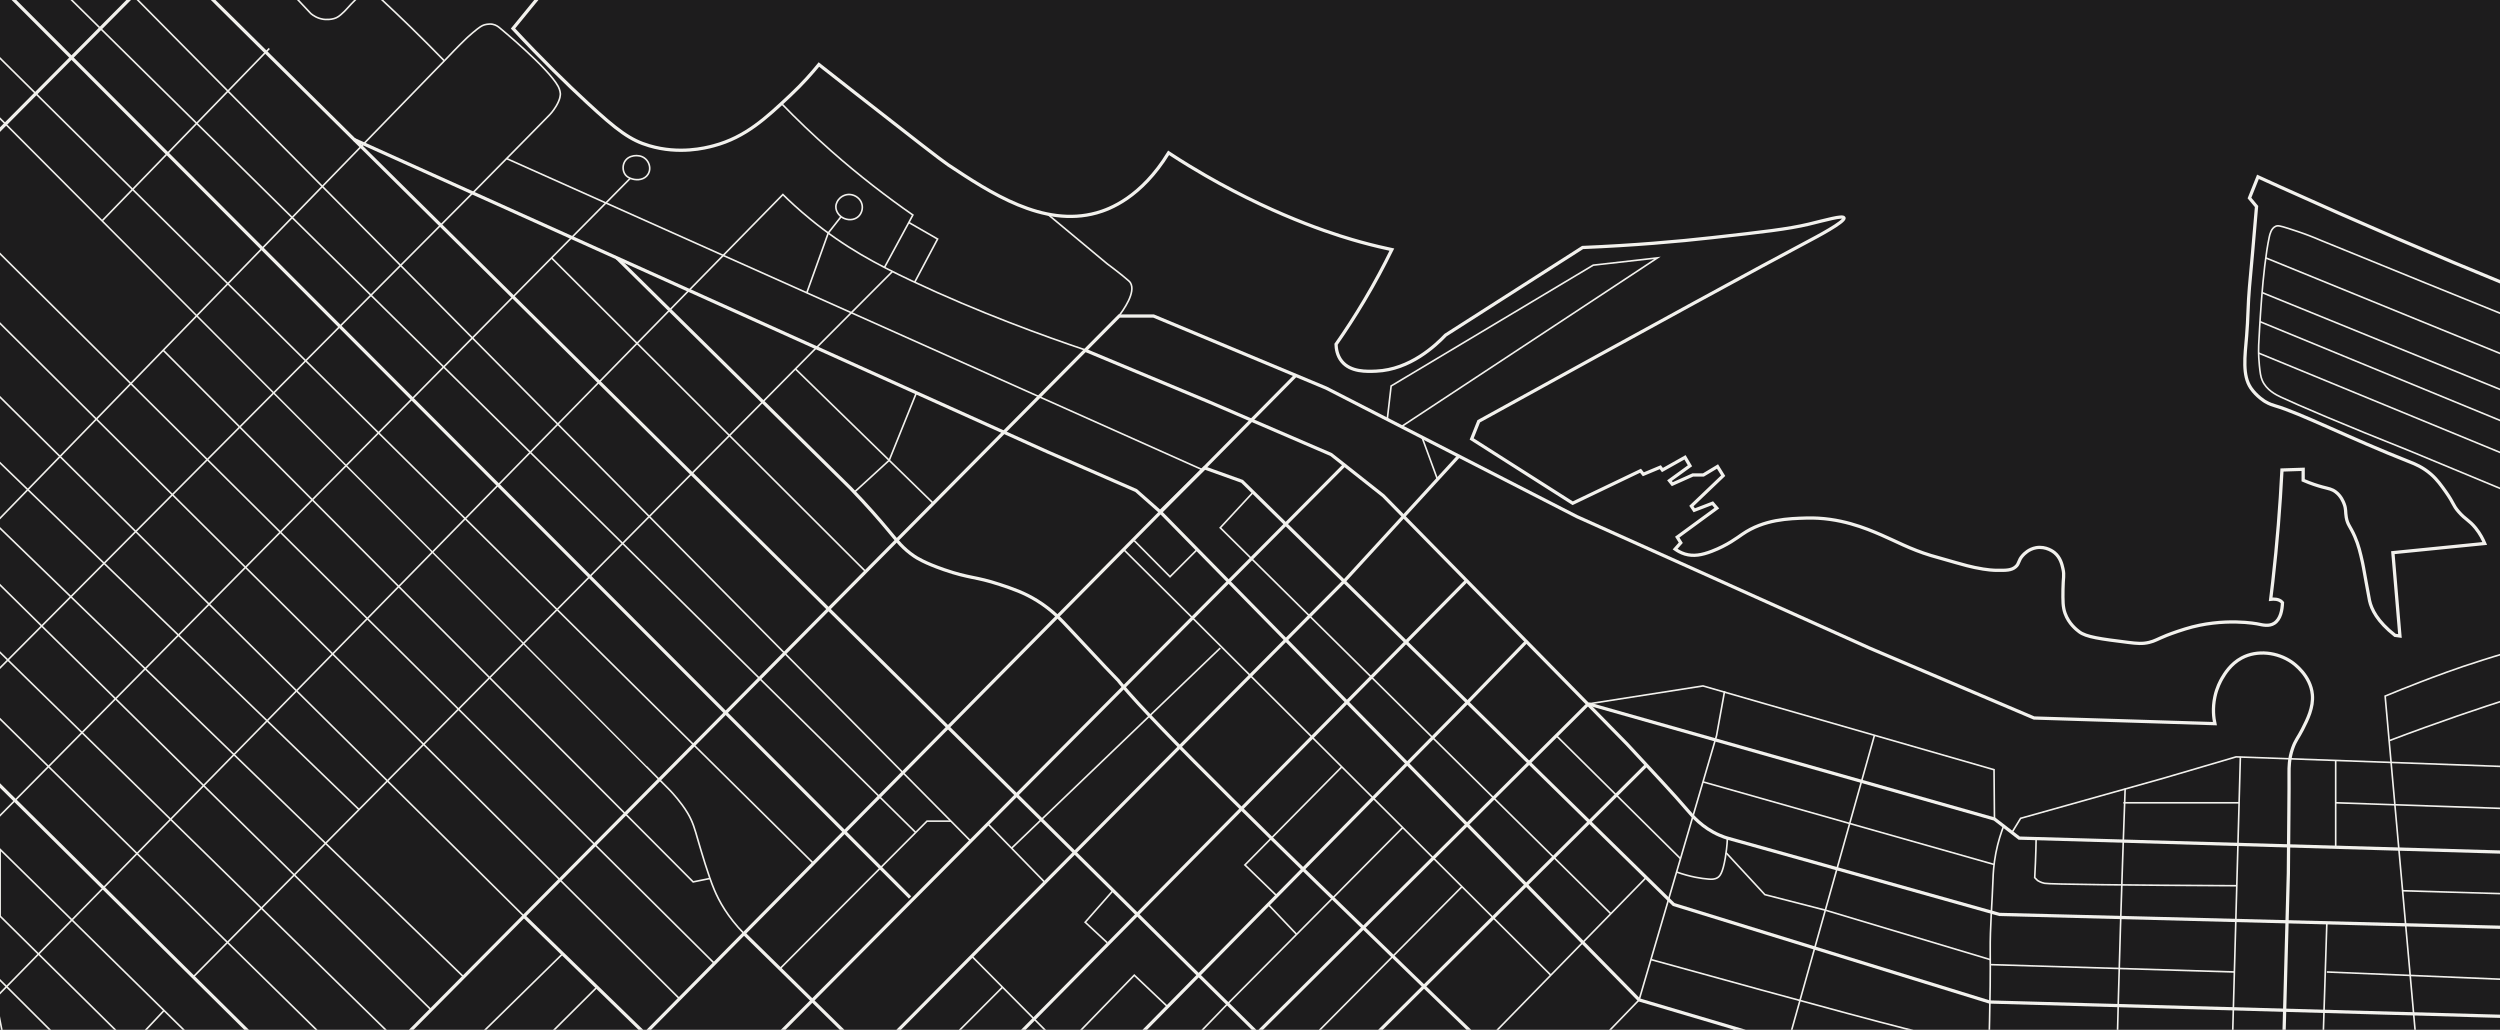 <?xml version="1.0" encoding="UTF-8"?>
<svg id="Layer_1" data-name="Layer 1" xmlns="http://www.w3.org/2000/svg" xmlns:xlink="http://www.w3.org/1999/xlink" viewBox="0 0 3060.1 1260.5">
  <defs>
    <style>
      .cls-1 {
        stroke-width: 0px;
      }

      .cls-1, .cls-2, .cls-3 {
        fill: none;
      }

      .cls-4 {
        fill: #1d1c1d;
      }

      .cls-5 {
        clip-path: url(#clippath-1);
      }

      .cls-6 {
        clip-path: url(#clippath-2);
      }

      .cls-2 {
        stroke-width: 2px;
      }

      .cls-2, .cls-3 {
        stroke: #f2f1ed;
        stroke-miterlimit: 10;
      }

      .cls-3 {
        stroke-width: 4px;
      }
    </style>
    <clipPath id="clippath-1">
      <rect class="cls-1" width="3060.1" height="1260.5"/>
    </clipPath>
    <clipPath id="clippath-2">
      <rect class="cls-1" x="3186.23" y="-19.5" width="1280" height="1280"/>
    </clipPath>
  </defs>
  <rect class="cls-4" width="3060.1" height="1260.5"/>
  <g class="cls-5">
    <g>
      <g id="Layer_2" data-name="Layer 2">
        <path class="cls-3" d="m352.09-152.76l82.15,67.45,111.55-96.85,26.12,48.43,137.32,69.18c-27.07,33.12-54.22,66.33-81.29,99.44,35.19,37.96,66.5,68.31,90.8,90.8,37.18,34.42,53.09,46,76.1,52.75,36.58,10.81,68.4,2.77,78.69,0,39-10.38,64.16-33.98,93.39-61.4,15.91-14.87,27.67-28.54,35.45-38.05,10.2,8.04,25.51,20.06,44.1,34.59,70.13,54.82,105.24,82.24,114.15,88.2,51.45,34.07,116.13,76.96,181.6,58.8,16-4.41,54.56-18.76,88.2-73.5,18.42,12.11,34.07,21.36,44.97,27.67,93.82,54.13,169.4,75.75,189.38,81.29,16.52,4.58,30.18,7.61,38.91,9.51-9.69,19.72-20.84,40.64-33.72,62.26-11.5,19.37-23.18,37.27-34.59,53.61.17,5.27,1.21,13.66,6.92,20.75,10.81,13.49,30.78,12.63,42.37,12.11,41.25-1.82,72.55-31.3,84.74-44.1,55.95-35.71,111.81-71.51,167.76-107.23,62.52-2.59,116.22-7.26,159.11-12.11,61.48-6.92,92.27-10.38,117.6-16.43,20.58-4.93,41.85-11.16,43.24-7.78,1.9,4.67-34.5,23.87-44.97,29.4-55.95,29.57-181.85,98.32-402.1,219.64-2.85,7.18-5.79,14.44-8.65,21.62,41.25,26.2,82.41,52.49,123.66,78.69,27.67-13.23,55.34-26.55,83.01-39.78l3.46,4.32,20.75-8.65,2.59,3.46,27.67-15.57,6.05,10.38-25.08,18.16,3.46,4.32,25.08-11.24h12.97l17.29-10.38,6.92,11.24-38.91,37.18,3.46,5.19,22.48-8.65,5.19,6.05-48.43,35.45,4.32,6.92-6.92,7.78c2.68,1.9,6.75,4.41,12.11,6.05,10.46,3.11,20.67,1.21,32.86-3.46,19.02-7.26,31.39-16.78,37.18-20.75,26.63-18.42,56.99-19.28,78.69-19.89,40.47-1.12,72.98,12.71,91.66,20.75,17.12,7.35,35.45,17.47,60.53,25.08,5.02,1.56,13.49,3.89,30.27,8.65,12.19,3.46,16.86,4.67,23.35,6.05,15.57,3.29,24.39,3.46,26.81,3.46,11.85.17,18.33.09,23.35-4.32,4.76-4.15,2.94-7.52,8.65-13.84,1.82-1.99,7.35-7.87,16.43-9.51,12.28-2.16,21.53,5.27,22.48,6.05,7.26,6.05,9.08,14.1,10.38,19.89,1.82,8.22.17,10.55,0,25.08-.17,14.01-.26,21.45,2.59,29.4,4.5,12.54,13.84,19.89,17.29,22.48,8.47,6.4,25.6,8.73,59.67,12.97,11.07,1.38,17.64,1.99,25.94,0,7-1.64,9.86-3.89,21.62-8.65,0,0,8.82-3.55,22.48-7.78,47.3-14.7,89.07-6.05,89.07-6.05,5.88,1.21,13.49,3.2,19.89-.86,7.87-5.02,9.77-16.34,10.12-25.25-.17-.26-.35-.43-.61-.69-3.8-4.06-10.29-3.89-13.84-3.46.86-7.18,1.73-14.35,2.59-21.62,5.36-46.7,8.99-92.27,11.24-136.63l25.94-.86v13.4c9.6,4.15,17.64,6.66,23.35,8.22,8.13,2.16,11.76,2.51,16.43,6.05,6.66,5.02,9.34,12.02,10.38,14.7,2.51,6.66,1.38,9.43,2.59,16.43,1.64,9.43,4.84,10.72,10.38,23.35,4.76,10.9,6.75,19.8,9.51,32,.86,3.72.69,3.55,4.32,23.35,2.68,14.61,3.98,21.96,4.32,23.35,2.33,10.46,9.34,25.25,31.13,42.37,1.99.26,4.06.61,6.05.86-2.85-33.98-5.79-68.05-8.65-102.04,37.44-3.72,74.97-7.52,112.42-11.24-1.99-4.76-5.36-11.76-11.24-19.02-7.96-9.77-12.19-10.03-20.75-19.89-7.35-8.47-5.36-9.77-15.57-24.21-5.53-7.78-10.55-14.96-18.16-21.62-10.12-8.82-20.06-12.71-25.08-14.7-77.05-30.35-133.69-59.75-166.03-69.18-1.56-.43-6.49-1.82-12.11-5.19,0,0-10.12-5.97-17.29-16.43-10.46-15.31-7.44-38.31-5.19-63.99,1.73-19.8,1.64-39.86,3.46-59.67,2.08-22.14,5.02-55.6,8.65-98.58-2.85-3.46-5.79-6.92-8.65-10.38,3.46-8.65,6.92-17.29,10.38-25.94,9.51,4.32,19.02,8.65,28.54,12.97,187.13,84.66,374.09,160.84,560.35,229.16"/>
        <path class="cls-3" d="m95.27-164c1271.77,1259.41,1780.15,1761.39,1813.79,1792.43,33.55,30.96,72.21,54.65,72.21,54.65,10.72,6.57,28.36,17.29,51.02,26.81,23.69,9.94,62.95,22.83,115.87,24.21"/>
        <path class="cls-3" d="m433.29,170.74l848.39,382.13,108.96,47.56c9.77,8.65,19.63,17.29,29.4,25.94,18.16-17.9,36.32-35.71,54.48-53.61,15.31,5.45,30.53,10.98,45.83,16.43l528.36,517.98,386.54,119.33c309.32,8.65,618.55,17.29,927.86,25.94"/>
        <path class="cls-3" d="m755.06,315.67c95.38,94.08,190.76,188.08,286.23,282.16,20.32,21.1,35.54,38.65,45.83,51.02,11.16,13.4,18.25,22.66,32,32,2.85,1.9,12.19,8.04,36.32,16.43,31.74,10.98,37.96,8.13,68.31,18.16,15.91,5.27,29.75,9.94,45.83,19.89,17.99,11.16,28.88,22.92,39.78,34.59,84.57,90.88,50.24,51.97,62.26,66.58,87.34,106.19,626.5,610.07,712.46,705.71,4.15,4.58,18.59,20.84,40.73,39.69,5.71,4.84,30.7,25.77,71.77,49.29,7.87,4.5,52.4,29.75,103.77,46.7,58.28,19.28,111.9,23.52,214.46,23.35,68.14-.09,155.83-2.16,258.56-9.51.26,32.6.61,65.11.86,97.72"/>
        <path class="cls-3" d="m614.11,1749.66L1645.22,711.54c46.87-51.19,93.74-102.39,140.61-153.49"/>
        <polyline class="cls-3" points="908.12 1760.9 1796.29 859.67 1868.67 785.05"/>
        <path class="cls-3" d="m7.06,1760.9L1369.89,386.83h42.11l211.26,88.2,306.98,157.38,358.09,160.84,201.4,85.61c73.76,2.33,147.61,4.58,221.37,6.92-1.47-6.83-3.03-18.68,0-32.86,2.42-11.41,6.92-19.46,8.65-22.48,3.03-5.1,10.38-17.73,24.21-25.08,18.94-10.12,43.76-7.09,61.4,5.19,2.77,1.99,23,16.43,25.08,39.78,1.38,15.65-5.79,30.01-12.11,42.37-5.19,10.29-8.65,13.32-12.11,23.35-4.5,13.06-4.32,23.95-4.32,29.4.17,21.27-.43,65.2-.86,123.66l-14.7,542.19-5.19,274.12"/>
        <line class="cls-3" x1="-26.66" y1="-43.81" x2="1113.93" y2="1098.51"/>
        <line class="cls-3" x1="487.94" y1="1734.1" x2="1645.22" y2="569.64"/>
        <line class="cls-3" x1="1794.39" y1="711.54" x2="712.69" y2="1807.6"/>
        <path class="cls-3" d="m1011.63,1789.44c310.79-309.32,621.66-618.55,932.45-927.86"/>
        <path class="cls-3" d="m1612.62,1337.27c134.12-133.52,268.24-266.94,402.36-400.46"/>
        <path class="cls-3" d="m310.59,1749.66c425.19-430.03,850.3-860.16,1275.49-1290.19"/>
        <path class="cls-3" d="m3357.06,1142.62c-303.26-7.78-606.44-15.57-909.7-23.35-184.79-51.97-317.96-89.33-332.92-93.39-1.47-.35-5.02-1.56-9.51-3.46-21.45-9.17-33.9-24.3-39.78-31.13-15.13-17.81-40.73-45.05-73.5-80.42l-298.51-304.13-63.82-50.41-148.91-64.16-152.11-63.47"/>
        <polyline class="cls-3" points="2793.08 1360.96 2432.65 1350.15 2006.34 1223.9 1420.05 626.37"/>
        <line class="cls-3" x1="641.35" y1="1121.43" x2="1388.4" y2="1847.72"/>
        <line class="cls-3" x1="910.71" y1="1142.62" x2="1728.76" y2="1945.96"/>
        <line class="cls-3" x1="-11.96" y1="949.69" x2="932.77" y2="1885.43"/>
        <polyline class="cls-3" points="1944.08 861.58 2441.3 1002.53 2471.57 1025.88 3391.74 1052.51"/>
        <line class="cls-3" x1="-6.77" y1="165.46" x2="338.34" y2="-182.16"/>
      </g>
      <g id="Layer_3" data-name="Layer 3">
        <path class="cls-2" d="m-6.77,138.22c2.16,2.16,797.89,799.97,797.89,800.06,13.84,13.92,20.75,20.84,20.75,20.84,7,7,7.35,7.26,8.82,8.91,1.56,1.64,12.97,13.84,20.75,26.81,6.74,11.24,8.99,19.98,12.97,33.72,4.06,13.84,12.54,43.06,19.89,60.53,5.88,14.01,16.34,33.21,36.32,53.61"/>
        <path class="cls-2" d="m-26.66,661.82C361.61,262.14,517.52,101.64,529.88,88.85c4.58-4.67,9.17-9.34,13.75-14.1,7-7.35,16.26-17.21,27.24-27.76,0,0,2.68-2.59,7.78-6.92,8.82-7.52,11.67-8.82,13.84-9.51.26-.09,5.36-1.73,10.38-.86,4.41.78,7.35,3.29,8.65,4.32,0,0,59.06,48.51,71.77,71.77,2.33,4.32,2.59,8.65,2.59,8.65.09,1.21.26,6.49-5.19,15.57-3.72,6.23-7.61,10.2-7.78,10.38-4.41,4.5-12.11,12.37-22.57,23-12.02,12.28-29.4,29.92-71.77,72.81-27.41,27.67-186.01,187.04-599.18,602.03"/>
        <path class="cls-2" d="m513.63,1544.29L.14,1039.71v81.72l471.54,465.32-41.33,41.85L-11.96,1187.76l19.02,97.46,383.77,383.25-41.68,42.11L-8.5,1349.29l3.46,90.8,322.46,302.66-56.99,59.67-201.48-147.87-99.44-160.84c80.42-85.61,160.84-171.22,241.26-256.83"/>
        <line class="cls-2" x1="1189.42" y1="1170.37" x2="1702.81" y2="1687.4"/>
        <polyline class="cls-2" points="2294.3 900.49 2188.28 1277.77 2185.43 1734.1"/>
        <polyline class="cls-2" points="2014.99 1074.13 1440.19 1662.58 1429.73 1687.4 1343.08 1776.47"/>
        <line class="cls-2" x1="1145.58" y1="1734.1" x2="1789.29" y2="1085.54"/>
        <polyline class="cls-2" points="1898.25 1193.64 1632.77 929.03 1459.65 756.34 1375.34 672.63"/>
        <line class="cls-2" x1="1238.45" y1="1037.98" x2="1493.63" y2="793.26"/>
        <line class="cls-2" x1="1279.09" y1="1080.18" x2="1209.14" y2="1008.41"/>
        <path class="cls-2" d="m3363.11,506.17c-365.87-148.13-510.28-206.85-522.13-211.86-5.19-2.25-8.47-3.55-14.87-6.05,0,0-8.56-3.37-25.08-8.65-10.38-3.29-12.88-3.8-15.57-2.59-5.36,2.42-7.09,9.69-7.78,12.97-8.65,40.38-12.02,116.13-12.97,132.3-.09,1.21-.52,11.5.86,25.08.95,8.91,1.47,13.49,3.46,18.16,5.1,11.93,16.86,17.73,23.35,20.75,19.46,9.17,77.74,34.07,157.38,65.72,130.58,54.22,261.15,108.35,391.73,162.57"/>
        <line class="cls-2" x1="3363.11" y1="556.15" x2="2773.36" y2="315.67"/>
        <line class="cls-2" x1="3338.9" y1="590.05" x2="2768.86" y2="358.13"/>
        <line class="cls-2" x1="3347.55" y1="632.85" x2="2766.36" y2="393.75"/>
        <line class="cls-2" x1="3338.9" y1="668.48" x2="2764.54" y2="432.15"/>
        <path class="cls-2" d="m3000.79,1758.31c-27.07-302.05-54.22-604.19-81.29-906.25,10.98-4.58,25.68-10.55,43.24-17.29,16.78-6.4,42.98-16.43,76.1-26.81,17.9-5.62,36.84-11.59,57.94-16.43,26.12-6.05,63.82-12.28,111.55-12.11"/>
        <polyline class="cls-2" points="2830.61 1677.28 2842.45 1307.44 2848.16 1129.56"/>
        <path class="cls-2" d="m2598.68,1723.55c2.16-92.35,3.63-159.72,5.19-187.04.52-9.08,1.73-25.34-3.46-45.4-2.94-11.5-5.62-14.87-8.65-25.94-2.94-10.81-5.62-26.72-3.46-47.56.78-38.31,1.64-76.7,2.59-115.01,2.77-112.42,6.23-224.83,10.38-337.25"/>
        <polyline class="cls-2" points="2462.66 1019.04 2473.3 1001.66 2648.84 952.37 2737.04 926.43 3359.65 948.91"/>
        <path class="cls-2" d="m3338.04,871.95c-16.17-7.61-39.35-17.21-68.31-25.08-21.88-5.97-57.25-15.22-99.44-13.84-28.02.95-48.77,6.31-94.26,20.75-39.09,12.45-90.62,29.75-151.33,52.75"/>
        <line class="cls-2" x1="2940.86" y1="1090.3" x2="3116.75" y2="1095.49"/>
        <line class="cls-2" x1="2858.97" y1="982.64" x2="3338.04" y2="998.9"/>
        <line class="cls-2" x1="2848.16" y1="1189.74" x2="3357.06" y2="1210.93"/>
        <polyline class="cls-2" points="2517.31 1689.04 2596 1676.59 2628.6 1676.59 2721.48 1673.57 2742.32 926.43"/>
        <path class="cls-2" d="m2278.73,1754.85c.52-11.16,1.3-28.54,1.73-50.15.43-23.78.09-29.75,1.73-38.91,1.38-7.35,7.7-33.64,29.4-54.48,3.37-3.2,13.75-9.94,34.59-23.35,24.21-15.57,26.89-16.26,35.45-23.35,7.87-6.49,19.28-16,29.4-32,4.15-6.49,14.96-24.9,18.16-51.02,1.12-9.08.95-15.91.86-18.16-1.12-42.98,2.94-85.87,3.46-128.85.69-56.81,3.2-113.54,2.59-170.35-.26-29.75,2.42-59.41,3.46-89.07.17-4.93.61-16.34,3.46-31.13,2.77-14.18,6.66-25.51,9.51-32.86"/>
        <path class="cls-2" d="m2021.04,1174.61c196.81,54.48,328.43,90.11,342.44,91.66,1.56.17,9.6.86,11.24,5.19,1.47,3.89-3.11,8.91-5.19,11.24-8.82,9.77-20.32,22.83-34.59,38.91l-18.33,64.94-22.31,79.21"/>
        <path class="cls-2" d="m2114.43,1025.88c-.43,9.86-1.56,18.07-2.59,24.21-3.2,18.94-6.75,22.48-9.51,24.21-3.55,2.16-7.26,2.08-11.24,1.73-8.47-.69-21.79-2.59-38.91-8.65"/>
        <line class="cls-2" x1="2734.97" y1="1189.74" x2="2436.2" y2="1180.75"/>
        <path class="cls-2" d="m2737.91,1084.16c-131.96-.61-228.64-1.73-235.21-2.94-4.5-.78-8.65-3.46-8.65-3.46l-3.46-3.46c.35-5.97.61-12.02.86-18.16.43-9.94.69-19.8.86-29.4"/>
        <line class="cls-2" x1="2599.12" y1="982.64" x2="2740.76" y2="982.64"/>
        <line class="cls-2" x1="2858.97" y1="930.84" x2="2858.97" y2="1037.12"/>
        <line class="cls-2" x1="2440.78" y1="1058.13" x2="2084.51" y2="957.04"/>
        <polyline class="cls-2" points="2112.79 1043.78 2160.26 1095.06 2234.28 1114.08 2436.2 1174.61"/>
        <line class="cls-2" x1="2057.01" y1="1051.04" x2="1904.99" y2="900.49"/>
        <polyline class="cls-2" points="1971.66 1118.4 1493.63 646 1533.93 602.5"/>
        <polyline class="cls-2" points="1717 1012.99 1502.71 1228.66 1376.64 1358.97"/>
        <path class="cls-2" d="m1580.71,1137c2.08,2.16,4.15,4.32,6.23,6.49-11.5-12.11-23-24.21-34.59-36.32l10.46-10.64-39-37.79c39.52-40.04,79.12-80.07,118.64-120.11"/>
        <polyline class="cls-2" points="1513 1734.1 2006.34 1223.9 2101.11 900.49 2110.97 846.01"/>
        <polyline class="cls-2" points="822.77 1776.47 1388.4 1193.64 1429.13 1232.2"/>
        <line class="cls-2" x1="701.97" y1="1734.1" x2="1227.12" y2="1208.34"/>
        <polyline class="cls-2" points="1362.45 1090.04 1328.3 1128.87 1355.28 1153.86"/>
        <polyline class="cls-2" points="954.64 1185.77 1134.68 1005.12 1164 1005.12"/>
        <polyline class="cls-2" points="1188.12 1029.51 1164 1005.12 -.72 -170.92"/>
        <path class="cls-2" d="m-6.77-93.1C369.13,277.62,744.94,648.25,1120.85,1018.96"/>
        <line class="cls-2" x1="995.63" y1="1056.75" x2="-11.96" y2="59.36"/>
        <polyline class="cls-2" points="236.56 1195.8 995.63 429.29 1092.31 332.36"/>
        <path class="cls-2" d="m-19.74,1236.01C306.26,903.34,632.27,570.76,958.28,238.1c7.7,7.61,19.11,18.33,33.72,30.27,42.03,34.5,80.94,55.08,123.66,75.23,83.45,39.35,163.26,68.05,212.73,84.74"/>
        <path class="cls-2" d="m-6.77,1005.12C252.65,742.85,512.07,480.49,771.49,218.21"/>
        <line class="cls-2" x1="125.01" y1="270.27" x2="329.61" y2="59.36"/>
        <line class="cls-2" x1="593.7" y1="1463.26" x2="-126.97" y2="755.21"/>
        <line class="cls-2" x1="487.94" y1="1276.05" x2="-152.91" y2="648.85"/>
        <line class="cls-2" x1="527.64" y1="1236.01" x2="-134.75" y2="583.13"/>
        <line class="cls-2" x1="567.5" y1="1195.8" x2="-79.41" y2="569.64"/>
        <line class="cls-2" x1="641.35" y1="1121.43" x2="-100.08" y2="386.83"/>
        <line class="cls-2" x1="439.43" y1="990.94" x2="-40.5" y2="527.35"/>
        <line class="cls-2" x1="831.76" y1="1222.52" x2="-73.36" y2="322.84"/>
        <line class="cls-2" x1="874.48" y1="1179.28" x2="-40.5" y2="270.27"/>
        <polyline class="cls-2" points="199.81 428.77 848.45 1079.49 869.21 1075.25"/>
        <path class="cls-2" d="m1026.59,244.15c-.86,1.12-3.29,4.15-3.46,8.65-.17,6.23,4.15,11.41,8.65,13.84,5.36,2.94,13.49,3.46,19.02-1.73,3.98-3.8,5.53-9.6,4.32-14.7-1.64-7-8.13-11.67-14.7-12.11-5.53-.43-10.72,2.16-13.84,6.05Z"/>
        <path class="cls-2" d="m263.89-107.19c38.91,41.33,77.83,82.58,116.74,123.92,2.42,1.99,7.78,5.88,15.57,6.92.78.09,11.41,1.38,18.16-3.46.61-.43,1.73-1.3,2.68-2.08,3.63-3.03,5.97-5.62,6.83-6.57,9.17-10.12,13.84-15.13,19.02-17.29,1.73-.69,5.45-2.16,10.38-1.73,6.66.61,11.24,4.41,12.97,6.05,11.76,10.9,23.52,22.14,35.45,33.72,14.61,14.27,28.8,28.36,42.37,42.37"/>
        <line class="cls-2" x1="620.08" y1="194.08" x2="1471.84" y2="575"/>
        <path class="cls-2" d="m765.44,213.89c1.9,2.51,4.41,3.63,6.05,4.32,5.79,2.51,14.61,2.77,19.89-2.59.78-.78,2.59-2.85,3.46-6.05,1.38-5.36-.61-11.07-4.32-14.7-5.02-4.93-11.59-4.41-12.97-4.32-1.64.09-8.13.61-12.11,6.05-3.72,5.19-3.55,12.54,0,17.29Z"/>
        <line class="cls-2" x1="675.07" y1="315.67" x2="1059.62" y2="699.61"/>
        <line class="cls-2" x1="973.58" y1="451.52" x2="1142.46" y2="616.16"/>
        <polyline class="cls-2" points="987.5 358.47 1013.79 285.23 1029.53 265.17"/>
        <polyline class="cls-2" points="1045.7 602.5 1088.42 563.41 1121.71 480.83"/>
        <polyline class="cls-2" points="1388.4 661.82 1432.15 705.92 1465.44 672.63"/>
        <polyline class="cls-2" points="2441.3 1002.53 2440.78 942.17 2084.51 839.61 1944.08 861.58"/>
        <polyline class="cls-2" points="1586.08 1751.48 1629.31 1708.16 1658.54 1734.1 1842.04 1538.67 2002.88 1382.15 2123.68 1259.62"/>
        <path class="cls-2" d="m688.48,1167.69c-53.61,52.58-107.23,105.24-160.84,157.81l44.97,40.21c52.75-52.49,105.41-104.89,158.16-157.38"/>
        <path class="cls-2" d="m956.55,126.72c18.25,18.85,38.39,38.22,60.53,57.76,34.68,30.61,68.57,56.64,100.31,78.69-11.59,21.36-23.18,42.8-34.76,64.16"/>
        <polyline class="cls-2" points="1119.64 345.41 1147.65 292.58 1112.46 272.34"/>
        <path class="cls-2" d="m1282.12,261.97l73.07,60.88c4.58,3.37,11.24,8.39,19.02,14.7s8.82,7.44,9.51,8.65c6.92,11.5-8.22,32.95-15.57,42.37"/>
        <line class="cls-2" x1="1740.6" y1="535.22" x2="1759.54" y2="586.76"/>
        <polyline class="cls-2" points="1698.06 513.35 1702.81 472.44 1950.13 324.57 2028.73 315.67 1715.27 522.25"/>
      </g>
    </g>
  </g>
  <g class="cls-6">
    <g>
      <g id="Layer_2-2" data-name="Layer 2">
        <path class="cls-3" d="m2907.7-172.26l82.15,67.45,111.55-96.85,26.12,48.43,137.32,69.18c-27.07,33.12-54.22,66.33-81.29,99.44,35.19,37.96,66.5,68.31,90.8,90.8,37.18,34.42,53.09,46,76.1,52.75,36.58,10.81,68.4,2.77,78.69,0,39-10.38,64.16-33.98,93.39-61.4,15.91-14.87,27.67-28.54,35.45-38.05,10.2,8.04,25.51,20.06,44.1,34.59,70.13,54.82,105.24,82.24,114.15,88.2,51.45,34.07,116.13,76.96,181.6,58.8,16-4.41,54.56-18.76,88.2-73.5,18.42,12.11,34.07,21.36,44.97,27.67,93.82,54.13,169.4,75.75,189.38,81.29,16.52,4.58,30.18,7.61,38.91,9.51-9.69,19.72-20.84,40.64-33.72,62.26-11.5,19.37-23.18,37.27-34.59,53.61.17,5.27,1.21,13.66,6.92,20.75,10.81,13.49,30.78,12.63,42.37,12.11,41.25-1.82,72.55-31.3,84.74-44.1,55.95-35.71,111.81-71.51,167.76-107.23,62.52-2.59,116.22-7.26,159.11-12.11,61.48-6.92,92.27-10.38,117.6-16.43,20.58-4.93,41.85-11.16,43.24-7.78,1.9,4.67-34.5,23.87-44.97,29.4-55.95,29.57-181.85,98.32-402.1,219.64-2.85,7.18-5.79,14.44-8.65,21.62,41.25,26.2,82.41,52.49,123.66,78.69,27.67-13.23,55.34-26.55,83.01-39.78l3.46,4.32,20.75-8.65,2.59,3.46,27.67-15.57,6.05,10.38-25.08,18.16,3.46,4.32,25.08-11.24h12.97l17.29-10.38,6.92,11.24-38.91,37.18,3.46,5.19,22.48-8.65,5.19,6.05-48.43,35.45,4.32,6.92-6.92,7.78c2.68,1.9,6.75,4.41,12.11,6.05,10.46,3.11,20.67,1.21,32.86-3.46,19.02-7.26,31.39-16.78,37.18-20.75,26.63-18.42,56.99-19.28,78.69-19.89,40.47-1.12,72.98,12.71,91.66,20.75,17.12,7.35,35.45,17.47,60.53,25.08,5.02,1.56,13.49,3.89,30.27,8.65,12.19,3.46,16.86,4.67,23.35,6.05,15.57,3.29,24.39,3.46,26.81,3.46,11.85.17,18.33.09,23.35-4.32,4.76-4.15,2.94-7.52,8.65-13.84,1.82-1.99,7.35-7.87,16.43-9.51,12.28-2.16,21.53,5.27,22.48,6.05,7.26,6.05,9.08,14.1,10.38,19.89,1.82,8.22.17,10.55,0,25.08-.17,14.01-.26,21.45,2.59,29.4,4.5,12.54,13.84,19.89,17.29,22.48,8.47,6.4,25.6,8.73,59.67,12.97,11.07,1.38,17.64,1.99,25.94,0,7-1.64,9.86-3.89,21.62-8.65,0,0,8.82-3.55,22.48-7.78,47.3-14.7,89.07-6.05,89.07-6.05,5.88,1.21,13.49,3.2,19.89-.86,7.87-5.02,9.77-16.34,10.12-25.25-.17-.26-.35-.43-.61-.69-3.8-4.06-10.29-3.89-13.84-3.46.86-7.18,1.73-14.35,2.59-21.62,5.36-46.7,8.99-92.27,11.24-136.63l25.94-.86v13.4c9.6,4.15,17.64,6.66,23.35,8.22,8.13,2.16,11.76,2.51,16.43,6.05,6.66,5.02,9.34,12.02,10.38,14.7,2.51,6.66,1.38,9.43,2.59,16.43,1.64,9.43,4.84,10.72,10.38,23.35,4.76,10.9,6.75,19.8,9.51,32,.86,3.72.69,3.55,4.32,23.35,2.68,14.61,3.98,21.96,4.32,23.35,2.33,10.46,9.34,25.25,31.13,42.37,1.99.26,4.06.61,6.05.86-2.85-33.98-5.79-68.05-8.65-102.04,37.44-3.72,74.97-7.52,112.42-11.24-1.99-4.76-5.36-11.76-11.24-19.02-7.96-9.77-12.19-10.03-20.75-19.89-7.35-8.47-5.36-9.77-15.57-24.21-5.53-7.78-10.55-14.96-18.16-21.62-10.12-8.82-20.06-12.71-25.08-14.7-77.05-30.35-133.69-59.75-166.03-69.18-1.56-.43-6.49-1.82-12.11-5.19,0,0-10.12-5.97-17.29-16.43-10.46-15.31-7.44-38.31-5.19-63.99,1.73-19.8,1.64-39.86,3.46-59.67,2.08-22.14,5.02-55.6,8.65-98.58-2.85-3.46-5.79-6.92-8.65-10.38,3.46-8.65,6.92-17.29,10.38-25.94,9.51,4.32,19.02,8.65,28.54,12.97,187.13,84.66,374.09,160.84,560.35,229.16"/>
        <path class="cls-3" d="m2650.87-183.5c1271.77,1259.41,1780.15,1761.39,1813.79,1792.43,33.55,30.96,72.21,54.65,72.21,54.65,10.72,6.57,28.36,17.29,51.02,26.81,23.69,9.94,62.95,22.83,115.87,24.21"/>
        <path class="cls-3" d="m2988.9,151.24l848.39,382.13,108.96,47.56c9.77,8.65,19.63,17.29,29.4,25.94,18.16-17.9,36.32-35.71,54.48-53.61,15.31,5.45,30.53,10.98,45.83,16.43l528.36,517.98,386.54,119.33c309.32,8.65,618.55,17.29,927.86,25.94"/>
        <path class="cls-3" d="m2562.67,1741.4L3925.5,367.33h42.11l211.26,88.2,306.98,157.38,358.09,160.84,201.4,85.61c73.76,2.33,147.61,4.58,221.37,6.92-1.47-6.83-3.03-18.68,0-32.86,2.42-11.41,6.92-19.46,8.65-22.48,3.03-5.1,10.38-17.73,24.21-25.08,18.94-10.12,43.76-7.09,61.4,5.19,2.77,1.99,23,16.43,25.08,39.78,1.38,15.65-5.79,30.01-12.11,42.37-5.19,10.29-8.65,13.32-12.11,23.35-4.5,13.06-4.32,23.95-4.32,29.4.17,21.27-.43,65.2-.86,123.66l-14.7,542.19-5.19,274.12"/>
        <line class="cls-3" x1="2528.94" y1="-63.31" x2="3669.53" y2="1079.01"/>
        <line class="cls-3" x1="3043.55" y1="1714.6" x2="4200.83" y2="550.14"/>
        <path class="cls-3" d="m2866.19,1730.16c425.19-430.03,850.3-860.16,1275.49-1290.19"/>
        <line class="cls-3" x1="2543.64" y1="930.19" x2="3488.37" y2="1865.93"/>
        <line class="cls-3" x1="2548.83" y1="145.96" x2="2893.95" y2="-201.66"/>
      </g>
      <g id="Layer_3-2" data-name="Layer 3">
        <path class="cls-2" d="m2548.83,118.72c2.16,2.16,797.89,799.97,797.89,800.06,13.84,13.92,20.75,20.84,20.75,20.84,7,7,7.35,7.26,8.82,8.91,1.56,1.64,12.97,13.84,20.75,26.81,6.74,11.24,8.99,19.98,12.97,33.72,4.06,13.84,12.54,43.06,19.89,60.53,5.88,14.01,16.34,33.21,36.32,53.61"/>
        <path class="cls-2" d="m2528.94,642.32c388.27-399.68,544.18-560.18,556.55-572.98,4.58-4.67,9.17-9.34,13.75-14.1,7-7.35,16.26-17.21,27.24-27.76,0,0,2.68-2.59,7.78-6.92,8.82-7.52,11.67-8.82,13.84-9.51.26-.09,5.36-1.73,10.38-.86,4.41.78,7.35,3.29,8.65,4.32,0,0,59.06,48.51,71.77,71.77,2.33,4.32,2.59,8.65,2.59,8.65.09,1.21.26,6.49-5.19,15.57-3.72,6.23-7.61,10.2-7.78,10.38-4.41,4.5-12.11,12.37-22.57,23-12.02,12.28-29.4,29.92-71.77,72.81-27.41,27.67-186.01,187.04-599.18,602.03"/>
        <path class="cls-2" d="m3069.23,1524.79l-513.48-504.57v81.72l471.54,465.32-41.33,41.85-442.31-440.84,19.02,97.46,383.77,383.25-41.68,42.11-357.66-361.29,3.46,90.8,322.46,302.66-56.99,59.67-201.48-147.87-99.44-160.84c80.42-85.61,160.84-171.22,241.26-256.83"/>
        <polyline class="cls-2" points="3743.73 1010.01 3719.6 985.62 2554.88 -190.42"/>
        <path class="cls-2" d="m2548.83-112.6c375.9,370.71,751.72,741.34,1127.62,1112.05"/>
        <line class="cls-2" x1="3551.24" y1="1037.25" x2="2543.64" y2="39.86"/>
        <polyline class="cls-2" points="2792.17 1176.3 3551.24 409.79 3647.91 312.86"/>
        <path class="cls-2" d="m2535.86,1216.51c326.01-332.66,652.01-665.24,978.02-997.91,7.7,7.61,19.11,18.33,33.72,30.27,42.03,34.5,80.94,55.08,123.66,75.23,83.45,39.35,163.26,68.05,212.73,84.74"/>
        <path class="cls-2" d="m2548.83,985.62c259.42-262.28,518.84-524.64,778.26-786.91"/>
        <line class="cls-2" x1="2680.62" y1="250.77" x2="2885.21" y2="39.86"/>
        <line class="cls-2" x1="3149.31" y1="1443.76" x2="2428.63" y2="735.71"/>
        <line class="cls-2" x1="3043.55" y1="1256.55" x2="2402.69" y2="629.35"/>
        <line class="cls-2" x1="3083.24" y1="1216.51" x2="2420.85" y2="563.63"/>
        <line class="cls-2" x1="3123.1" y1="1176.3" x2="2476.19" y2="550.14"/>
        <line class="cls-2" x1="3196.95" y1="1101.93" x2="2455.53" y2="367.33"/>
        <line class="cls-2" x1="2995.04" y1="971.44" x2="2515.11" y2="507.85"/>
        <line class="cls-2" x1="3387.37" y1="1203.02" x2="2482.25" y2="303.34"/>
        <line class="cls-2" x1="3430.09" y1="1159.78" x2="2515.11" y2="250.77"/>
        <polyline class="cls-2" points="2755.42 409.27 3404.06 1059.99 3424.81 1055.75"/>
        <path class="cls-2" d="m2819.49-126.69c38.91,41.33,77.83,82.58,116.74,123.92,2.42,1.99,7.78,5.88,15.57,6.92.78.09,11.41,1.38,18.16-3.46.61-.43,1.73-1.3,2.68-2.08,3.63-3.03,5.97-5.62,6.83-6.57,9.17-10.12,13.84-15.13,19.02-17.29,1.73-.69,5.45-2.16,10.38-1.73,6.66.61,11.24,4.41,12.97,6.05,11.76,10.9,23.52,22.14,35.45,33.72,14.61,14.27,28.8,28.36,42.37,42.37"/>
      </g>
    </g>
  </g>
</svg>